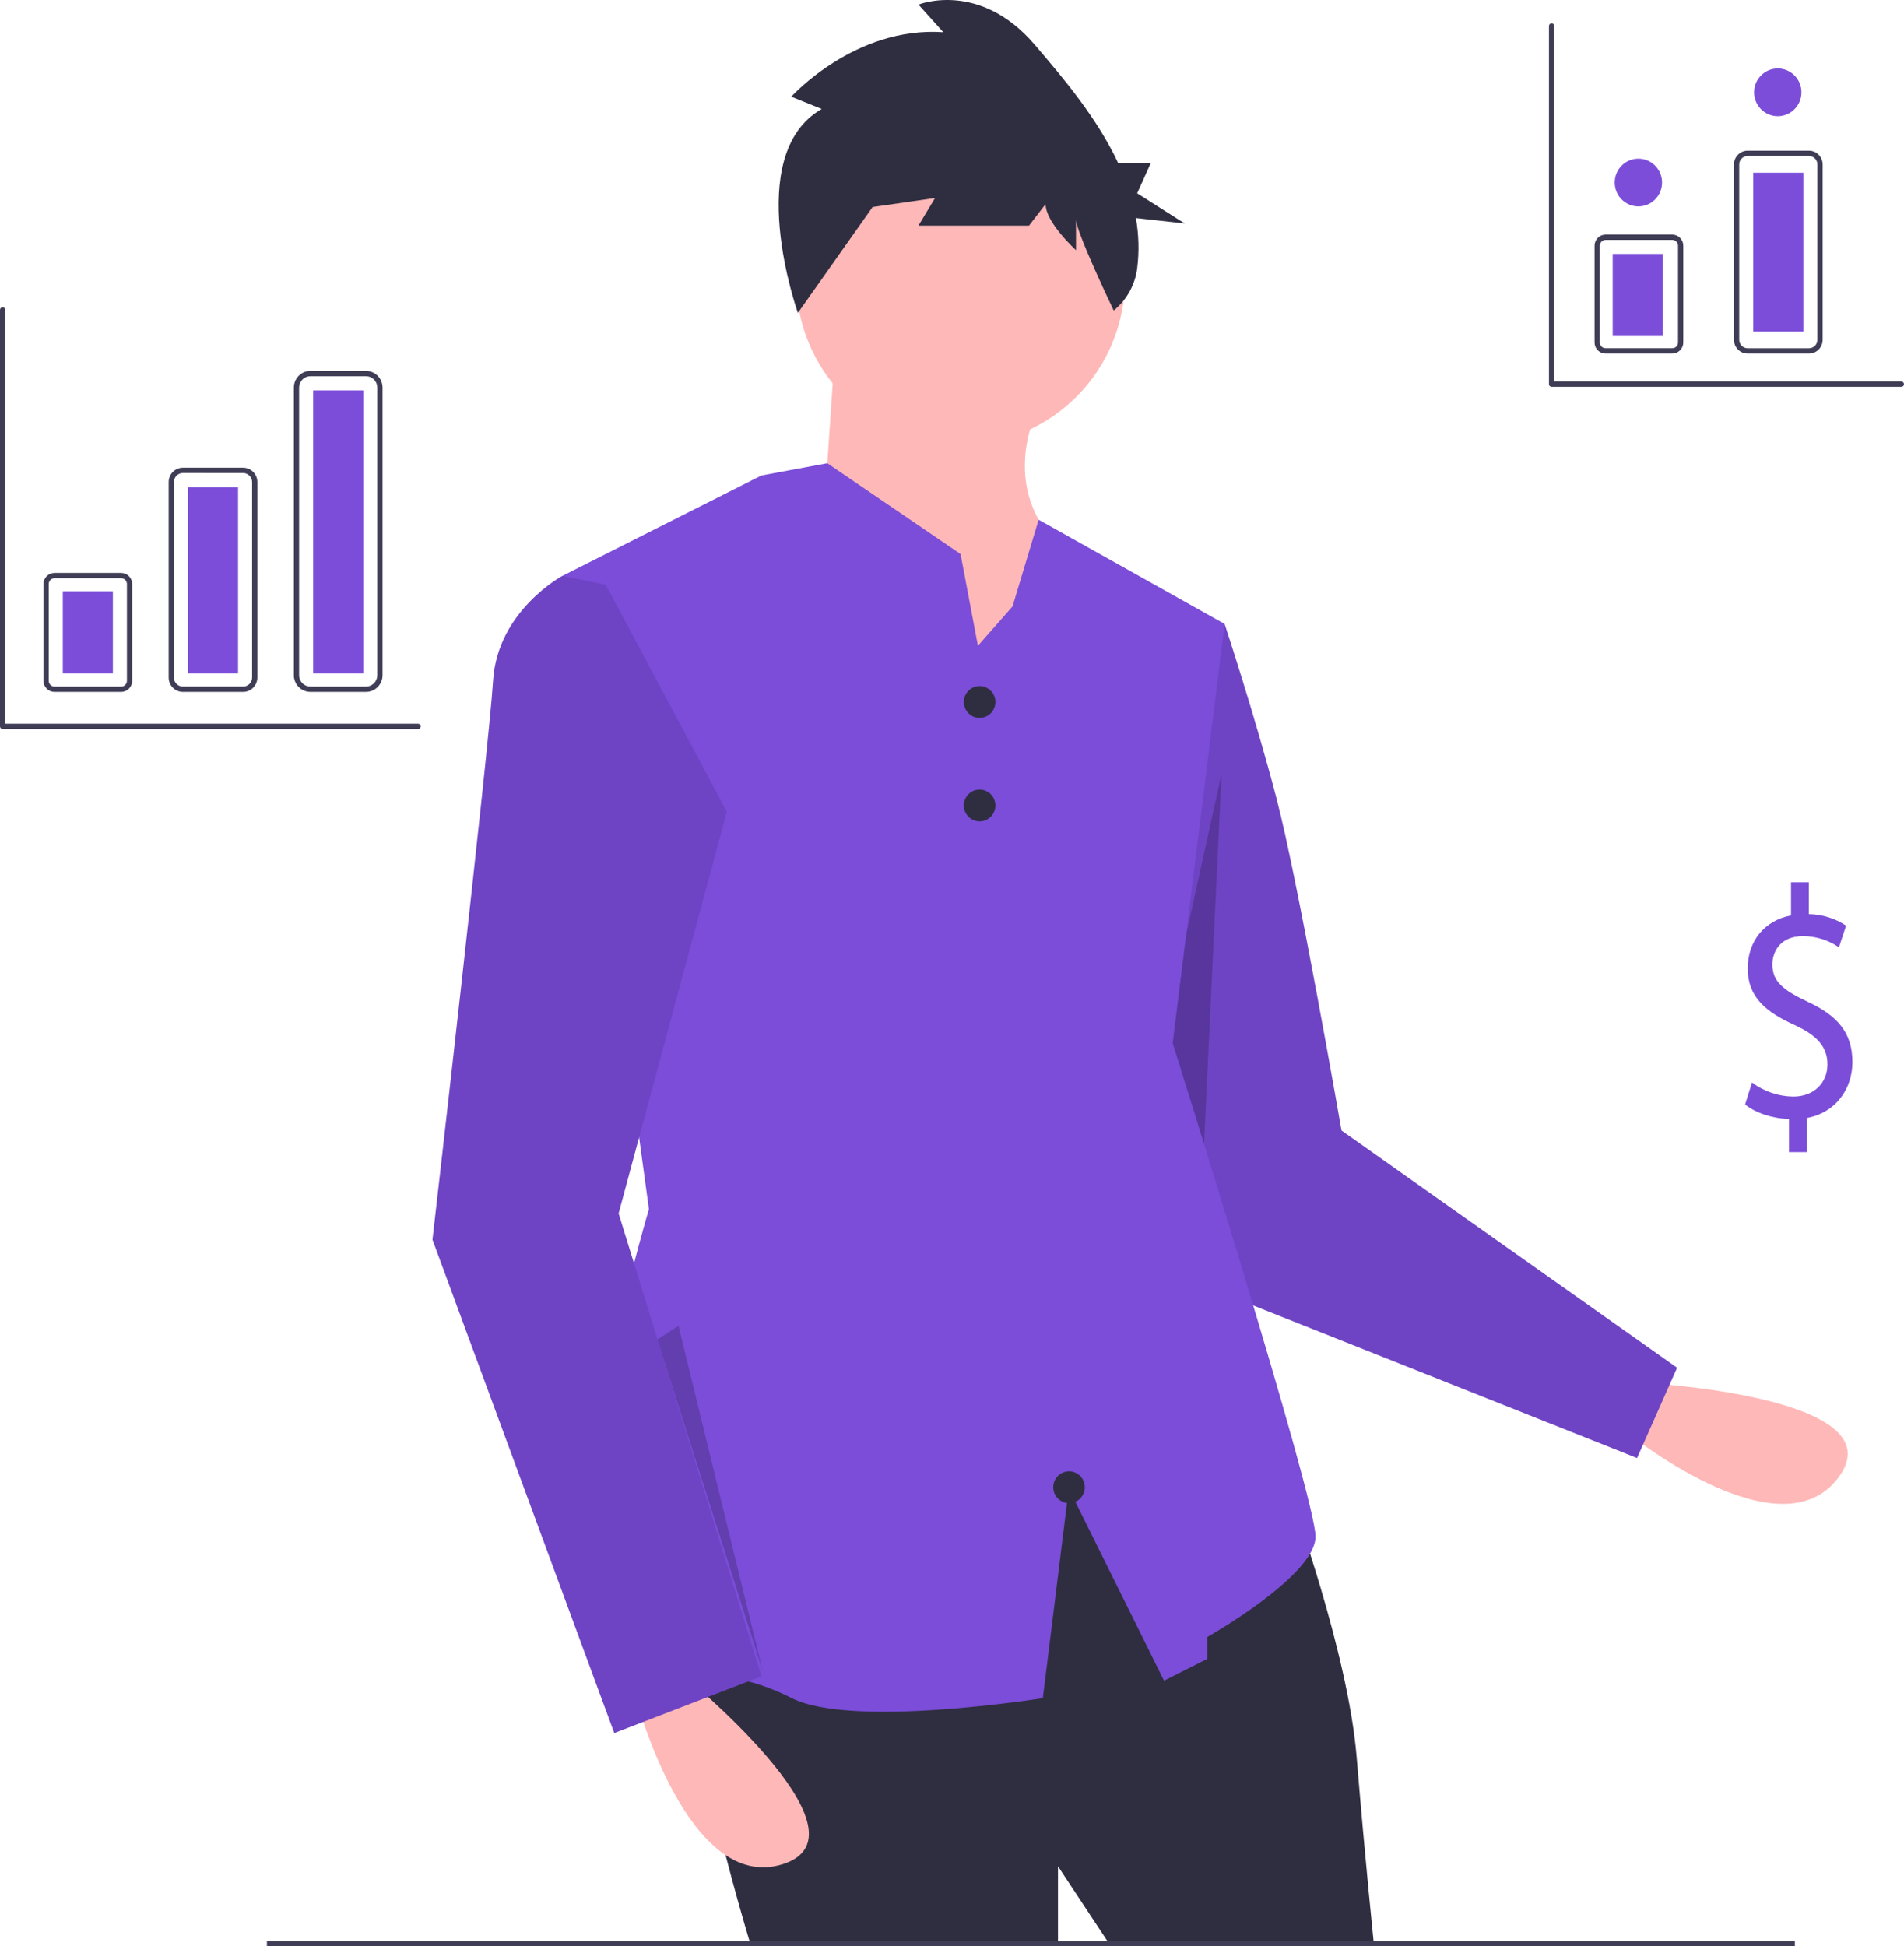 <svg width="181" height="185" viewBox="0 0 181 185" fill="none" xmlns="http://www.w3.org/2000/svg">
<g clip-path="url(#clip0_138_158)">
<path d="M156.186 131.44C156.186 131.44 180.446 132.705 174.796 140.409C169.145 148.112 154.297 135.889 154.297 135.889L156.186 131.44Z" fill="#FFB8B8"/>
<path d="M111.479 58.064L116.417 59.31C116.417 59.31 119.298 68.026 121.355 75.913C123.413 83.8 127.528 107.461 127.528 107.461L159.43 130.014L155.625 138.598L113.125 121.702L103.661 84.215L111.479 58.064Z" fill="#6E44C4"/>
<path opacity="0.2" d="M116.125 73.537L114.285 112.414L118.125 123.973L106.875 115.651L116.125 73.537Z" fill="black"/>
<path d="M122.795 142.535C122.795 142.535 128.145 157.063 128.968 167.025C129.79 176.987 130.614 184.874 130.614 184.874H105.512L100.575 177.402V184.873H71.358C71.358 184.873 63.127 157.892 66.419 154.572C69.712 151.251 100.986 137.138 100.986 137.138L122.795 142.535Z" fill="#2F2E41"/>
<path d="M170.625 184.496H25.375V185H170.625V184.496Z" fill="#3F3D56"/>
<path d="M91.315 42.291C99.951 42.291 106.952 35.229 106.952 26.518C106.952 17.807 99.951 10.745 91.315 10.745C82.679 10.745 75.678 17.807 75.678 26.518C75.678 35.229 82.679 42.291 91.315 42.291Z" fill="#FFB8B8"/>
<path d="M79.382 33.159L78.147 51.423L93.784 72.592L101.603 52.668C101.603 52.668 94.608 48.102 98.723 38.555L79.382 33.159Z" fill="#FFB8B8"/>
<path d="M125.058 146.063C125.058 149.8 114.77 155.61 114.77 155.61V157.686L110.655 159.761L101.603 141.498L99.135 161.42C99.135 161.42 81.028 164.328 75.267 161.42C69.507 158.513 66.625 159.761 58.395 156.856C50.165 153.951 61.688 114.931 61.688 114.931L53.458 54.744L71.438 45.675L72.385 45.196L74.858 44.737L78.647 44.031L91.315 52.668L92.335 58.065L92.963 61.386L96.252 57.649L98.737 49.405L116.418 59.311L111.48 99.157C111.48 99.157 125.058 142.328 125.058 146.063Z" fill="#7B4DD9"/>
<path d="M64.568 158.931C64.568 158.931 83.497 174.288 74.443 177.195C65.389 180.101 60.453 161.42 60.453 161.42L64.568 158.931Z" fill="#FFB8B8"/>
<path d="M57.572 55.574L53.457 54.744C53.457 54.744 47.285 58.064 46.873 64.705C46.462 71.345 41.112 117.837 41.112 117.837L58.395 164.742L72.386 159.346L58.807 115.347L69.094 77.159L57.572 55.574Z" fill="#6E44C4"/>
<path d="M93.125 68.241C93.953 68.241 94.625 67.564 94.625 66.728C94.625 65.893 93.953 65.215 93.125 65.215C92.297 65.215 91.625 65.893 91.625 66.728C91.625 67.564 92.297 68.241 93.125 68.241Z" fill="#2F2E41"/>
<path d="M93.125 78.076C93.953 78.076 94.625 77.399 94.625 76.563C94.625 75.728 93.953 75.05 93.125 75.05C92.297 75.05 91.625 75.728 91.625 76.563C91.625 77.399 92.297 78.076 93.125 78.076Z" fill="#2F2E41"/>
<path d="M101.625 142.886C102.453 142.886 103.125 142.209 103.125 141.373C103.125 140.537 102.453 139.86 101.625 139.86C100.797 139.86 100.125 140.537 100.125 141.373C100.125 142.209 100.797 142.886 101.625 142.886Z" fill="#2F2E41"/>
<path d="M78.113 10.359L75.223 9.191C75.223 9.191 81.266 2.479 89.675 3.063L87.311 0.437C87.311 0.437 93.092 -1.898 98.347 4.231C101.11 7.452 104.307 11.239 106.299 15.505H109.395L108.103 18.375L112.625 21.244L107.983 20.728C108.26 22.3 108.302 23.904 108.108 25.488C107.909 27.073 107.108 28.517 105.873 29.517C105.873 29.517 102.288 22.032 102.288 20.864V23.783C102.288 23.783 99.397 21.156 99.397 19.405L97.82 21.448H87.311L88.887 18.822L82.843 19.696L85.208 16.486L75.85 29.743C75.85 29.743 70.493 14.736 78.113 10.359Z" fill="#2F2E41"/>
<path d="M170.069 109.519V106.363C168.487 106.332 166.851 105.769 165.896 104.988L166.551 102.895C167.685 103.752 169.061 104.223 170.478 104.238C172.415 104.238 173.724 102.957 173.724 101.176C173.724 99.457 172.66 98.394 170.642 97.457C167.86 96.207 166.142 94.769 166.142 92.05C166.142 89.456 167.751 87.487 170.26 87.018V83.861H171.951V86.892C173.212 86.91 174.442 87.289 175.496 87.986L174.814 90.049C173.803 89.35 172.604 88.98 171.378 88.986C169.278 88.986 168.487 90.424 168.487 91.674C168.487 93.299 169.496 94.111 171.869 95.237C174.678 96.548 176.096 98.174 176.096 100.956C176.096 103.425 174.596 105.738 171.787 106.269V109.519H170.069Z" fill="#7B4DD9"/>
<path opacity="0.2" d="M62.501 127.317L72.5 158.822L64.5 126.039L62.501 127.317Z" fill="black"/>
<path d="M11.523 65.769H5.177C4.9 65.769 4.635 65.658 4.439 65.46C4.244 65.263 4.134 64.996 4.134 64.717V55.514C4.134 55.235 4.244 54.967 4.439 54.77C4.635 54.573 4.9 54.462 5.177 54.461H11.524C11.8 54.462 12.065 54.573 12.261 54.77C12.456 54.967 12.566 55.235 12.567 55.514V64.716C12.566 64.996 12.457 65.263 12.261 65.46C12.065 65.658 11.8 65.769 11.523 65.769ZM5.177 54.966C5.033 54.966 4.894 55.024 4.793 55.126C4.691 55.229 4.633 55.368 4.633 55.514V64.716C4.633 64.862 4.691 65.001 4.793 65.104C4.895 65.207 5.033 65.264 5.177 65.265H11.524C11.668 65.264 11.806 65.207 11.908 65.104C12.009 65.001 12.067 64.862 12.067 64.717V55.514C12.067 55.368 12.009 55.229 11.908 55.126C11.806 55.024 11.668 54.966 11.524 54.966H5.177Z" fill="#3F3D56"/>
<path d="M23.116 65.769H17.384C17.026 65.768 16.683 65.625 16.43 65.369C16.177 65.114 16.035 64.768 16.034 64.407V45.822C16.035 45.461 16.177 45.115 16.43 44.859C16.683 44.604 17.026 44.461 17.384 44.46H23.116C23.474 44.461 23.817 44.604 24.07 44.859C24.323 45.115 24.465 45.461 24.466 45.822V64.407C24.465 64.768 24.323 65.114 24.07 65.369C23.817 65.625 23.474 65.768 23.116 65.769ZM17.384 44.962C17.159 44.963 16.943 45.053 16.784 45.214C16.625 45.375 16.535 45.593 16.534 45.82V64.405C16.535 64.633 16.625 64.85 16.784 65.011C16.943 65.172 17.159 65.262 17.384 65.263H23.116C23.341 65.262 23.557 65.172 23.716 65.011C23.876 64.85 23.965 64.633 23.966 64.405V45.822C23.965 45.594 23.876 45.377 23.716 45.216C23.557 45.055 23.341 44.965 23.116 44.964L17.384 44.962Z" fill="#3F3D56"/>
<path d="M34.795 65.769H29.506C29.089 65.768 28.69 65.601 28.395 65.304C28.1 65.006 27.934 64.603 27.934 64.183V36.841C27.934 36.421 28.1 36.018 28.395 35.721C28.69 35.423 29.089 35.256 29.506 35.255H34.795C35.211 35.256 35.611 35.423 35.906 35.721C36.2 36.018 36.366 36.421 36.367 36.841V64.183C36.366 64.603 36.2 65.006 35.906 65.304C35.611 65.601 35.211 65.768 34.795 65.769ZM29.506 35.76C29.222 35.76 28.949 35.874 28.748 36.077C28.547 36.28 28.434 36.555 28.434 36.841V64.183C28.434 64.47 28.547 64.745 28.748 64.948C28.949 65.15 29.222 65.264 29.506 65.265H34.795C35.079 65.264 35.351 65.15 35.552 64.948C35.753 64.745 35.867 64.47 35.867 64.183V36.841C35.867 36.555 35.753 36.28 35.552 36.077C35.351 35.874 35.079 35.76 34.795 35.76H29.506Z" fill="#3F3D56"/>
<path d="M10.73 56.214H5.97V64.016H10.73V56.214Z" fill="#7B4DD9"/>
<path d="M22.63 46.311H17.87V64.016H22.63V46.311Z" fill="#7B4DD9"/>
<path d="M34.53 37.108H29.77V64.016H34.53V37.108Z" fill="#7B4DD9"/>
<path d="M180.75 36.768H147.5C147.433 36.768 147.37 36.742 147.323 36.695C147.276 36.647 147.25 36.583 147.25 36.516V2.472C147.25 2.405 147.276 2.341 147.323 2.294C147.37 2.247 147.433 2.22 147.5 2.22C147.566 2.22 147.63 2.247 147.677 2.294C147.723 2.341 147.75 2.405 147.75 2.472V36.264H180.75C180.816 36.264 180.88 36.291 180.927 36.338C180.973 36.385 181 36.449 181 36.516C181 36.583 180.973 36.647 180.927 36.695C180.88 36.742 180.816 36.768 180.75 36.768Z" fill="#3F3D56"/>
<path d="M39.75 69.299H0.25C0.183 69.299 0.12 69.273 0.073 69.226C0.026 69.178 -0 69.114 -0 69.047V29.455C-0 29.388 0.026 29.324 0.073 29.277C0.12 29.23 0.183 29.203 0.25 29.203C0.316 29.203 0.38 29.23 0.427 29.277C0.473 29.324 0.5 29.388 0.5 29.455V68.795H39.75C39.816 68.795 39.88 68.822 39.926 68.869C39.973 68.916 40 68.98 40 69.047C40 69.114 39.973 69.178 39.926 69.226C39.88 69.273 39.816 69.299 39.75 69.299Z" fill="#3F3D56"/>
<path d="M158.975 33.608H152.628C152.351 33.608 152.086 33.497 151.89 33.299C151.695 33.102 151.585 32.835 151.584 32.556V23.352C151.585 23.073 151.695 22.806 151.89 22.609C152.086 22.411 152.351 22.3 152.628 22.3H158.975C159.251 22.3 159.516 22.412 159.712 22.609C159.908 22.806 160.018 23.073 160.018 23.352V32.555C160.018 32.834 159.908 33.102 159.712 33.299C159.517 33.496 159.252 33.607 158.975 33.608L158.975 33.608ZM152.628 22.805C152.484 22.805 152.346 22.863 152.244 22.965C152.142 23.068 152.085 23.207 152.084 23.352V32.556C152.085 32.701 152.142 32.84 152.244 32.943C152.346 33.046 152.484 33.103 152.628 33.103H158.975C159.119 33.103 159.257 33.045 159.359 32.943C159.46 32.84 159.518 32.701 159.518 32.556V23.352C159.518 23.207 159.46 23.068 159.359 22.965C159.257 22.863 159.119 22.805 158.975 22.805H152.628Z" fill="#3F3D56"/>
<path d="M171.972 33.608H166.131C165.787 33.608 165.458 33.47 165.215 33.224C164.972 32.979 164.835 32.647 164.835 32.301V15.632C164.835 15.285 164.972 14.953 165.215 14.708C165.458 14.463 165.787 14.325 166.131 14.325H171.972C172.316 14.325 172.645 14.463 172.888 14.708C173.131 14.953 173.268 15.285 173.268 15.632V32.301C173.268 32.647 173.131 32.98 172.888 33.225C172.645 33.47 172.316 33.608 171.972 33.608V33.608ZM166.131 14.829C165.92 14.829 165.717 14.914 165.568 15.064C165.419 15.215 165.335 15.419 165.335 15.632V32.301C165.335 32.514 165.419 32.718 165.568 32.868C165.717 33.019 165.92 33.104 166.131 33.104H171.972C172.183 33.104 172.386 33.019 172.535 32.868C172.684 32.718 172.768 32.514 172.768 32.301V15.632C172.768 15.419 172.684 15.215 172.535 15.064C172.386 14.914 172.183 14.829 171.972 14.829H166.131Z" fill="#3F3D56"/>
<path d="M158.067 24.14H153.307V31.943H158.067V24.14Z" fill="#7B4DD9"/>
<path d="M171.431 16.418H166.671V31.515H171.431V16.418Z" fill="#7B4DD9"/>
<path d="M155.75 19.62C156.993 19.62 158 18.604 158 17.351C158 16.097 156.993 15.081 155.75 15.081C154.507 15.081 153.5 16.097 153.5 17.351C153.5 18.604 154.507 19.62 155.75 19.62Z" fill="#7B4DD9"/>
<path d="M169 11.046C170.243 11.046 171.25 10.03 171.25 8.777C171.25 7.523 170.243 6.507 169 6.507C167.757 6.507 166.75 7.523 166.75 8.777C166.75 10.03 167.757 11.046 169 11.046Z" fill="#7B4DD9"/>
</g>
<defs>
<clipPath id="clip0_138_158">
<rect width="181" height="185" fill="white"/>
</clipPath>
</defs>
</svg>
